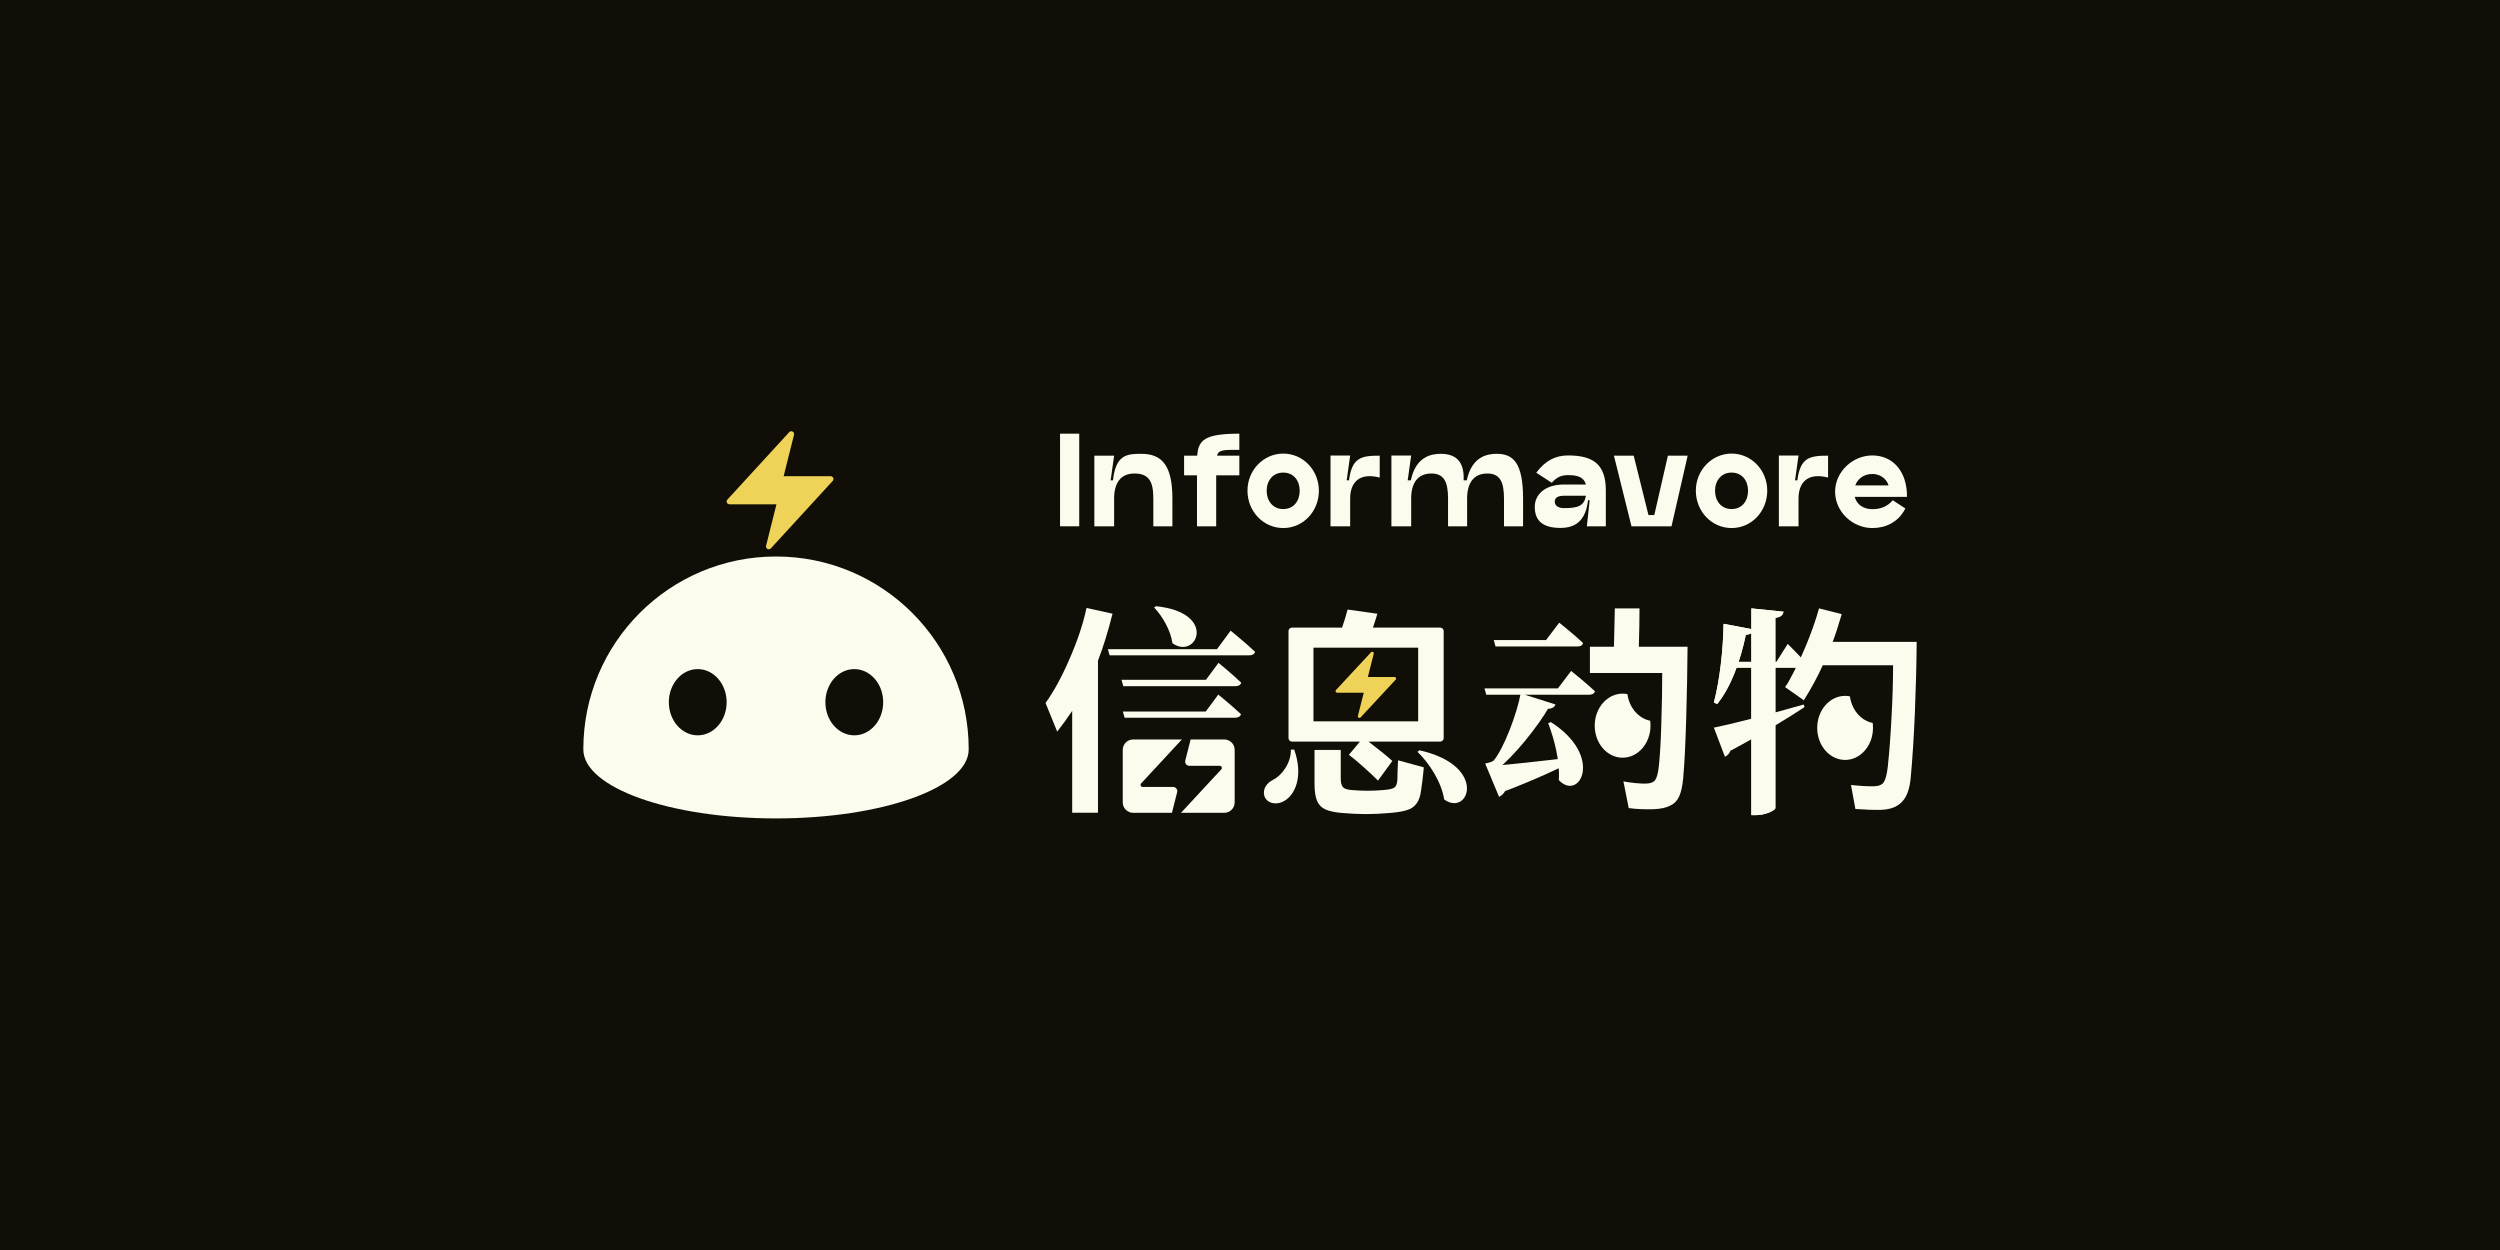 <svg width="1200" height="600" viewBox="0 0 1200 600" fill="none" xmlns="http://www.w3.org/2000/svg">
<rect width="1200" height="600" fill="#100E06"/>
<path fill-rule="evenodd" clip-rule="evenodd" d="M464.976 359.606C464.976 359.641 464.977 359.677 464.977 359.713C464.977 378.011 423.568 392.843 372.488 392.843C321.408 392.843 280 378.011 280 359.713C280 359.677 280 359.641 280 359.606C280 308.526 321.408 267.117 372.488 267.117C423.568 267.117 464.976 308.526 464.976 359.606ZM348.788 337.061C348.788 345.84 342.577 352.957 334.915 352.957C327.253 352.957 321.042 345.84 321.042 337.061C321.042 328.282 327.253 321.165 334.915 321.165C342.577 321.165 348.788 328.282 348.788 337.061ZM410.061 352.957C417.723 352.957 423.935 345.84 423.935 337.061C423.935 328.282 417.723 321.165 410.061 321.165C402.4 321.165 396.188 328.282 396.188 337.061C396.188 345.84 402.4 352.957 410.061 352.957Z" fill="#FDFBEE"/>
<path d="M369.025 263.649C368.807 263.649 368.588 263.596 368.386 263.488C367.843 263.196 367.567 262.572 367.716 261.973L372.694 242.069H350.137C349.603 242.069 349.118 241.752 348.902 241.263C348.687 240.773 348.782 240.203 349.143 239.808L378.824 207.438C379.241 206.983 379.914 206.869 380.457 207.161C381.001 207.453 381.277 208.078 381.127 208.676L376.15 228.581H398.706C399.241 228.581 399.726 228.897 399.942 229.386C400.157 229.876 400.062 230.447 399.701 230.841L370.02 263.212C369.757 263.498 369.394 263.649 369.025 263.649Z" fill="#EFD358"/>
<path d="M840.649 292.026L856.096 293.613C855.778 295.094 855.038 296.152 852.181 296.575V387.882C852.181 388.94 847.42 391.268 842.976 391.268H840.649V292.026ZM827.318 299.432L841.813 302.183C841.495 303.558 840.331 304.51 838.004 304.722C835.253 317.736 830.809 329.797 824.249 337.944L822.662 337.203C825.413 326.835 827.106 312.446 827.318 299.432ZM822.662 349.265C829.751 347.889 848.055 343.234 865.83 338.155L866.147 339.425C858.635 344.398 846.997 351.592 830.598 360.374C830.174 361.643 829.116 362.807 827.953 363.23L822.662 349.265ZM831.444 317.63H852.71L858.106 309.06C858.106 309.06 864.137 315.091 867.522 318.899C867.311 320.063 866.253 320.592 864.772 320.592H831.444V317.63Z" fill="#FDFBEE"/>
<path d="M840.649 292.026L856.096 293.613C855.778 295.094 855.038 296.152 852.181 296.575V387.882C852.181 388.94 847.42 391.268 842.976 391.268H840.649V292.026ZM827.318 299.432L841.813 302.183C841.495 303.558 840.331 304.51 838.004 304.722C835.253 317.736 830.809 329.797 824.249 337.944L822.662 337.203C825.413 326.835 827.106 312.446 827.318 299.432Z" fill="#FDFBEE"/>
<path d="M856.836 329.797C857.669 328.688 858.364 327.578 858.924 326.468L858.866 326.577L858.952 326.411C864.101 317.101 869.815 304.017 873.13 292.026L884.027 294.777C882.405 300.349 880.959 304.793 879.69 308.108H920C919.929 318.688 919.647 329.938 919.154 341.858C918.66 353.708 917.99 364.183 917.143 373.281C916.65 378.713 915.239 382.592 912.911 384.92C910.654 387.318 907.268 388.587 902.754 388.729C899.157 388.799 895.101 388.658 890.587 388.305L888.471 376.773C892.844 377.267 896.547 377.478 899.58 377.408C901.908 377.337 903.46 376.667 904.235 375.398C905.082 374.128 905.717 371.659 906.14 367.991C906.916 360.726 907.515 352.721 907.939 343.974C908.432 335.228 908.679 327.011 908.679 319.323H874.928C872.53 324.683 869.497 330.291 865.829 336.145L856.836 329.797Z" fill="#FDFBEE"/>
<path fill-rule="evenodd" clip-rule="evenodd" d="M898.879 347.014C893.254 345.892 888.834 340.74 887.956 334.244C887.206 334.094 886.435 334.016 885.648 334.016C878.252 334.016 872.257 340.899 872.257 349.39C872.257 357.881 878.252 364.765 885.648 364.765C893.043 364.765 899.038 357.881 899.038 349.39C899.038 348.582 898.984 347.789 898.879 347.014Z" fill="#FDFBEE"/>
<path d="M746.63 338.142C746.207 339.623 744.302 340.787 740.493 339.94L743.773 338.988C738.272 348.722 726.951 362.688 718.593 369.459L718.381 368.189H725.47C724.941 375.701 722.93 380.991 719.545 382.472L712.879 366.496C712.879 366.496 715.842 365.967 716.9 365.121C721.767 359.513 728.22 342.374 729.913 332.851L746.63 338.142ZM716.053 367.66C723.248 367.131 739.859 365.333 756.575 363.322L756.787 364.592C749.91 368.083 737.108 374.22 721.343 380.145L716.053 367.66ZM744.408 346.606C770.118 363.005 758.162 385.012 748.217 374.431C748.852 365.438 746.101 354.964 743.138 347.135L744.408 346.606ZM754.142 322.06C754.142 322.06 761.336 327.773 765.568 331.793C765.251 332.957 764.193 333.486 762.712 333.486H713.408L712.562 330.418H747.794L754.142 322.06ZM748.429 298.889C748.429 298.889 755.623 304.602 759.855 308.623C759.644 309.787 758.586 310.316 756.998 310.316H717.852L717.005 307.247H742.08L748.429 298.889Z" fill="#FDFBEE"/>
<path fill-rule="evenodd" clip-rule="evenodd" d="M810.032 310.435C809.961 320.663 809.749 331.984 809.397 344.398C809.044 356.812 808.55 366.581 807.916 373.705C807.563 377.372 806.928 380.229 806.011 382.275C805.094 384.32 803.648 385.801 801.673 386.718C799.769 387.706 797.159 388.27 793.844 388.411C789.471 388.552 785.45 388.376 781.783 387.882L779.243 375.08C783.264 375.785 786.755 376.138 789.718 376.138C792.045 376.138 793.632 375.574 794.479 374.445C795.325 373.246 795.925 370.919 796.277 367.462C796.842 362.031 797.23 355.154 797.441 346.831C797.723 338.438 797.864 330.502 797.864 323.026H786.226V323.026H774.271L774.271 323.026H763.161V310.435H774.694L775.117 292.026H786.967C786.967 296.963 786.861 303.1 786.649 310.435H810.032Z" fill="#FDFBEE"/>
<path fill-rule="evenodd" clip-rule="evenodd" d="M792.085 345.943C786.46 344.821 782.039 339.669 781.161 333.172C780.411 333.023 779.64 332.945 778.853 332.945C771.458 332.945 765.463 339.828 765.463 348.319C765.463 356.81 771.458 363.693 778.853 363.693C786.248 363.693 792.244 356.81 792.244 348.319C792.244 347.511 792.189 346.717 792.085 345.943Z" fill="#FDFBEE"/>
<path d="M652.529 344.596C652.406 344.596 652.281 344.567 652.167 344.506C651.858 344.343 651.702 343.993 651.787 343.657L654.612 332.505H641.81C641.507 332.505 641.231 332.328 641.109 332.054C640.987 331.779 641.041 331.459 641.246 331.238L658.09 313.101C658.327 312.846 658.709 312.782 659.018 312.946C659.326 313.11 659.483 313.46 659.398 313.795L656.573 324.948H669.374C669.678 324.948 669.953 325.125 670.075 325.399C670.197 325.674 670.144 325.993 669.939 326.214L653.094 344.351C652.945 344.512 652.739 344.596 652.529 344.596Z" fill="#EFD358"/>
<path fill-rule="evenodd" clip-rule="evenodd" d="M620.135 355.957H652.762L647.472 362.305C649.517 363.857 651.88 365.832 654.561 368.23C657.241 370.628 659.533 372.78 661.438 374.684L668.315 365.268C666.199 363.293 662.39 360.189 656.888 355.957H691.314C692.227 355.957 692.967 355.217 692.967 354.304V302.911C692.967 301.998 692.227 301.258 691.314 301.258H659.004C660.203 297.731 660.909 295.509 661.12 294.592L646.837 292.582C646.202 295.121 645.321 298.013 644.192 301.258H620.135C619.222 301.258 618.482 301.998 618.482 302.911V354.304C618.482 355.217 619.222 355.957 620.135 355.957ZM680.72 310.872H630.464V346.25H680.72V310.872Z" fill="#FDFBEE"/>
<path d="M681.54 363.892L681.548 363.888L681.602 363.981L681.54 363.892Z" fill="#FDFBEE"/>
<path d="M671.066 364.95C670.854 369.182 670.748 372.215 670.748 374.049C670.678 376.095 670.184 377.435 669.267 378.07C668.421 378.634 666.622 379.022 663.871 379.234C661.473 379.445 659.004 379.551 656.465 379.551C653.996 379.551 651.492 379.445 648.953 379.234C646.837 379.092 645.391 378.634 644.615 377.858C643.91 377.012 643.557 375.601 643.557 373.626V359.978H630.967V376.165C630.967 379.833 631.39 382.619 632.237 384.524C633.083 386.428 634.423 387.768 636.257 388.544C638.091 389.39 640.771 389.955 644.298 390.237C648.53 390.59 652.304 390.766 655.619 390.766C659.075 390.766 662.848 390.59 666.939 390.237C670.607 389.955 673.393 389.496 675.298 388.861C677.273 388.297 678.825 387.239 679.953 385.687C681.082 384.206 681.822 381.984 682.175 379.022C682.598 376.342 683.021 372.78 683.445 368.336L671.066 364.95Z" fill="#FDFBEE"/>
<path d="M693.191 383.73C705.041 392.3 714.458 367.542 681.342 360.136L680.389 360.877C686.209 366.484 692.028 375.689 693.191 383.73Z" fill="#FDFBEE"/>
<path d="M621.218 359.806C625.767 372.608 621.641 381.495 616.457 384.457C612.965 386.573 608.31 385.833 606.935 382.236C605.877 378.744 607.993 375.887 611.061 374.3C615.187 372.29 619.737 366.365 619.631 359.806H621.218Z" fill="#FDFBEE"/>
<path d="M562.773 308.748C574.411 317.001 584.78 294.042 554.838 290.974L553.992 291.608C558.012 295.841 561.927 302.612 562.773 308.748Z" fill="#FDFBEE"/>
<path d="M595.677 342.816C591.657 339.008 584.78 333.4 584.78 333.4L578.749 341.547H538.968L539.814 344.509H592.821C594.196 344.509 595.36 343.98 595.677 342.816Z" fill="#FDFBEE"/>
<path d="M595.783 327.687C591.763 323.772 584.886 318.165 584.886 318.165L578.855 326.311H538.333L539.179 329.38H592.821C594.408 329.38 595.466 328.851 595.783 327.687Z" fill="#FDFBEE"/>
<path d="M602.449 312.875C598.111 308.748 590.705 302.718 590.705 302.718L584.145 311.605H531.773L532.62 314.567H599.592C601.073 314.567 602.131 314.038 602.449 312.875Z" fill="#FDFBEE"/>
<path d="M534.015 294.571C531.899 303.035 529.571 310.547 527.032 317.107V390.11H514.653V341.229C512.184 344.897 509.786 348.212 507.459 351.175L501.851 337.421C505.801 331.989 509.645 324.936 513.384 316.26C517.192 307.584 519.908 299.438 521.53 291.82L534.015 294.571Z" fill="#FDFBEE"/>
<path d="M571.496 354.937H587.642C590.404 354.937 592.642 357.176 592.642 359.937V385.149C592.642 387.911 590.404 390.149 587.642 390.149H566.885L586.223 369.283C586.497 368.986 586.57 368.557 586.406 368.188C586.242 367.82 585.873 367.582 585.466 367.582H570.869C569.565 367.582 568.61 366.355 568.93 365.092L571.496 354.937Z" fill="#FDFBEE"/>
<path fill-rule="evenodd" clip-rule="evenodd" d="M538.915 359.937C538.915 357.176 541.153 354.937 543.915 354.937H567.3L547.748 376.035C547.473 376.332 547.401 376.761 547.565 377.13C547.729 377.499 548.098 377.737 548.505 377.737H563.102C564.405 377.737 565.36 378.963 565.041 380.227L562.533 390.149H543.915C541.153 390.149 538.915 387.911 538.915 385.149V359.937ZM562.788 387.174L562.798 387.174L562.808 387.174H562.788Z" fill="#FDFBEE"/>
<path d="M508.82 208.162H518.033V252.627H508.82V208.162Z" fill="#FDFBEE"/>
<path d="M547.844 217.833C557.782 217.833 562.752 223.447 562.752 239.288V252.627H553.595V239.288C553.595 231.228 551.585 227.282 544.494 227.282C537.85 227.282 534.779 231.951 534.779 239.288V252.627H525.287V218.722H534.779L533.104 230.561H534.22C535.616 218.444 540.53 217.833 547.844 217.833Z" fill="#FDFBEE"/>
<path d="M594.883 215.943C587.29 215.888 584.889 215.888 584.163 218.722H594.883V228.171H583.772V252.627H574.56V228.171H568.362V218.722H574.671C575.174 211.274 578.189 208.162 594.883 208.162V215.943Z" fill="#FDFBEE"/>
<path d="M615.984 253.461C606.381 253.461 598.787 245.457 598.787 235.508C598.787 225.781 606.381 217.722 615.984 217.722C625.532 217.722 633.069 225.781 633.069 235.508C633.069 245.457 625.532 253.461 615.984 253.461ZM615.928 244.346C621.065 244.346 623.857 240.344 623.857 235.564C623.857 230.839 621.065 226.837 615.928 226.837C610.903 226.837 608 230.839 608 235.564C608 240.344 610.903 244.346 615.928 244.346Z" fill="#FDFBEE"/>
<path d="M647.523 230.561C648.919 219.5 653.553 218.722 662.263 218.722V229.227C652.101 226.615 648.081 231.951 648.081 239.288V252.627H638.645V218.667H648.081L646.406 230.561H647.523Z" fill="#FDFBEE"/>
<path d="M667.871 252.627V218.667H677.363L675.688 230.561H677.195C679.596 219.167 686.966 217.833 691.545 217.833C698.189 217.833 702.991 220.89 702.544 230.561H704.051C706.452 219.167 713.822 217.833 718.401 217.833C726.106 217.833 731.075 221.779 731.075 239.288V252.627H721.918V239.288C721.918 231.228 719.908 227.282 713.934 227.282C707.29 227.282 704.219 231.951 704.219 239.288V252.627H695.062V239.288C695.062 231.228 693.052 227.282 687.078 227.282C680.434 227.282 677.363 231.951 677.363 239.288V252.627H667.871Z" fill="#FDFBEE"/>
<path d="M752.65 218.611C764.99 218.611 770.797 223.058 770.797 235.452V252.627H761.696L763.036 240.121H762.254C761.193 249.348 756.782 253.405 749.021 253.405C741.093 253.405 736.682 250.404 736.682 243.29C736.682 237.787 741.093 232.562 750.808 232.562H761.249C760.3 229.394 757.955 228.06 752.65 228.06C749.356 228.06 747.235 229.061 744.834 231.728L737.408 226.893C741.819 220.946 746.844 218.611 752.65 218.611ZM750.808 243.901C757.508 243.901 760.411 242.789 761.249 237.954H750.808C747.458 237.954 746.285 239.121 746.285 240.788C746.285 242.345 747.458 243.901 750.808 243.901Z" fill="#FDFBEE"/>
<path d="M800.593 218.722H810.085L802.324 252.627H783.117L774.686 218.722H784.178L791.269 247.236H794.061L800.593 218.722Z" fill="#FDFBEE"/>
<path d="M831.196 253.461C821.592 253.461 813.999 245.457 813.999 235.508C813.999 225.781 821.592 217.722 831.196 217.722C840.743 217.722 848.281 225.781 848.281 235.508C848.281 245.457 840.743 253.461 831.196 253.461ZM831.14 244.346C836.277 244.346 839.068 240.344 839.068 235.564C839.068 230.839 836.277 226.837 831.14 226.837C826.115 226.837 823.212 230.839 823.212 235.564C823.212 240.344 826.115 244.346 831.14 244.346Z" fill="#FDFBEE"/>
<path d="M862.735 230.561C864.131 219.5 868.765 218.722 877.475 218.722V229.227C867.313 226.615 863.293 231.951 863.293 239.288V252.627H853.857V218.667H863.293L861.618 230.561H862.735Z" fill="#FDFBEE"/>
<path d="M890.283 238.509C891.176 241.956 894.136 244.401 898.714 244.401C902.455 244.401 905.805 243.29 908.541 240.121L914.571 244.068C911.053 250.96 904.8 253.461 898.714 253.461C889.278 253.461 880.847 245.68 880.847 236.008C880.847 226.448 889.278 218.611 898.714 218.611C908.485 218.611 915.464 226.17 915.353 238.509H890.283ZM898.714 227.504C894.471 227.504 891.623 230.005 890.506 233.007H906.531C905.358 229.283 901.897 227.504 898.714 227.504Z" fill="#FDFBEE"/>
</svg>
